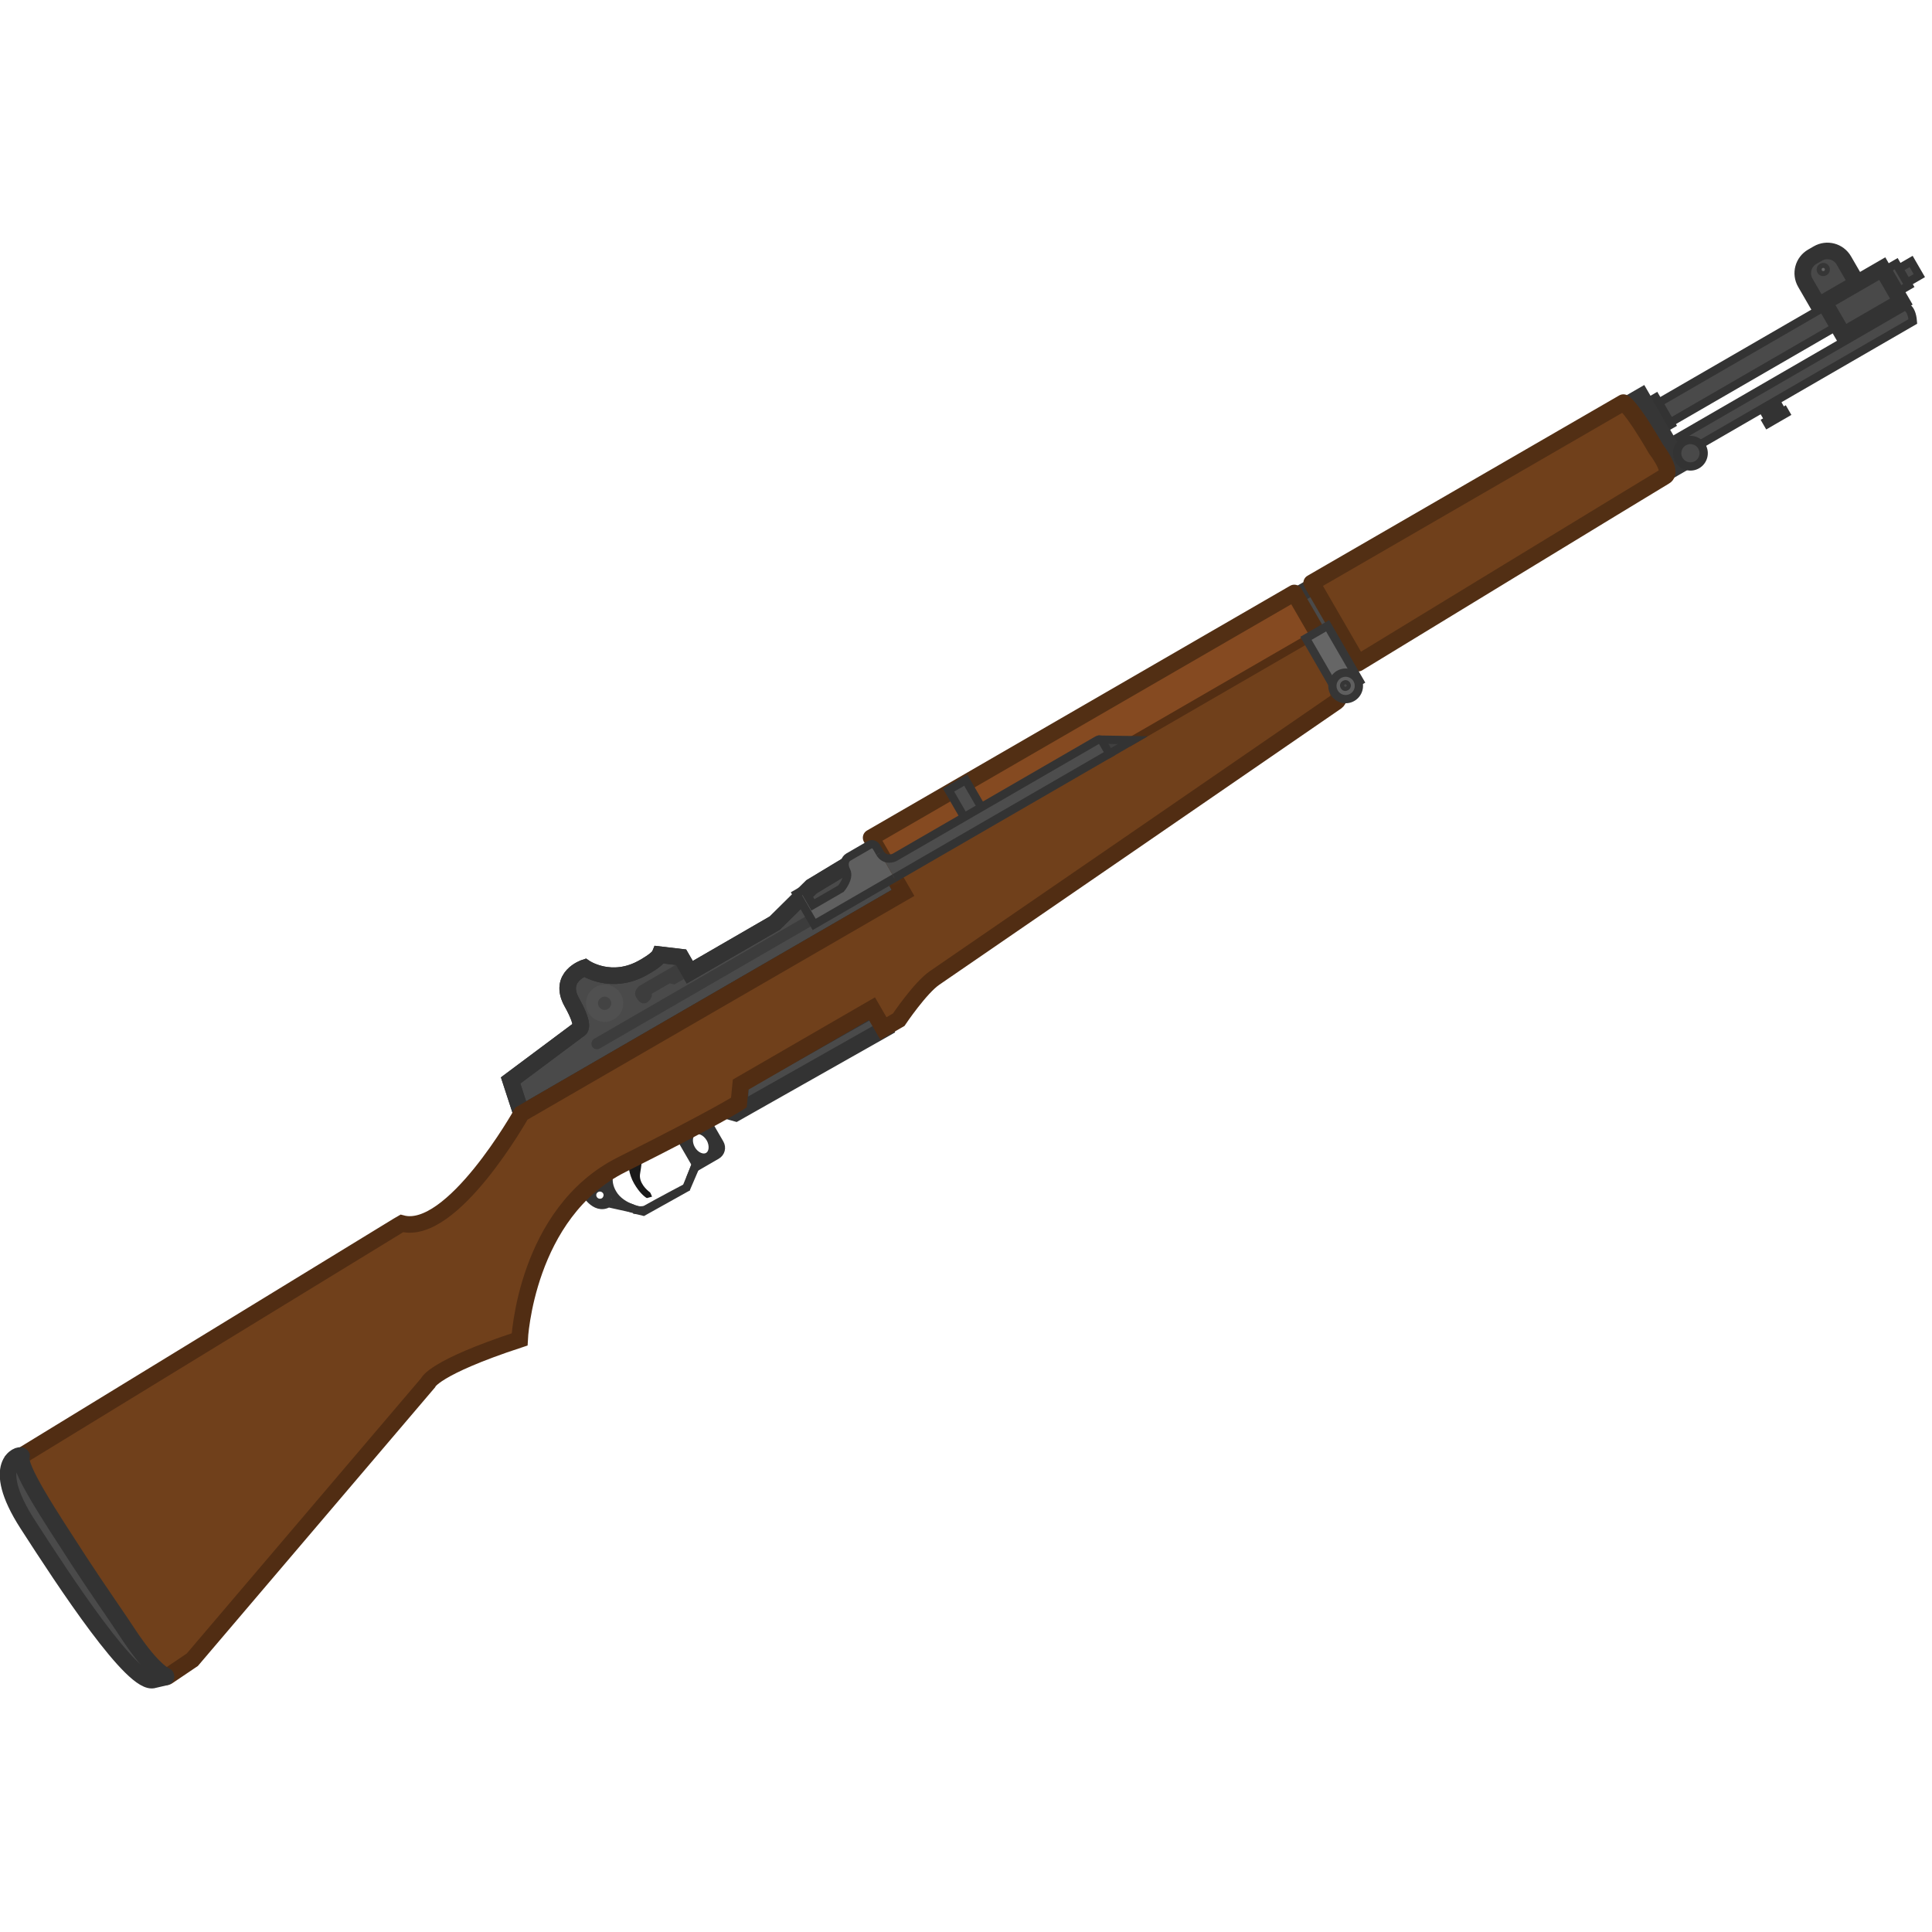 <?xml version="1.0" encoding="UTF-8" standalone="no"?>
<svg
   id="Gray_bits"
   data-name="Gray bits"
   viewBox="0 0 110 110"
   version="1.1"
   sodipodi:docname="eipis_garand_v3.svg"
   inkscape:version="1.1.2 (0a00cf5339, 2022-02-04)"
   xml:space="preserve"
   width="110"
   height="110"
   xmlns:inkscape="http://www.inkscape.org/namespaces/inkscape"
   xmlns:sodipodi="http://sodipodi.sourceforge.net/DTD/sodipodi-0.dtd"
   xmlns="http://www.w3.org/2000/svg"
   xmlns:svg="http://www.w3.org/2000/svg"><sodipodi:namedview
     id="namedview2"
     pagecolor="#505050"
     bordercolor="#000000"
     borderopacity="0.25"
     inkscape:showpageshadow="2"
     inkscape:pageopacity="0"
     inkscape:pagecheckerboard="true"
     inkscape:deskcolor="#d1d1d1"
     inkscape:zoom="8"
     inkscape:cx="61.125"
     inkscape:cy="49.875"
     inkscape:window-width="2560"
     inkscape:window-height="1372"
     inkscape:window-x="0"
     inkscape:window-y="0"
     inkscape:window-maximized="1"
     inkscape:current-layer="Gray_bits"
     inkscape:pageshadow="0"
     showgrid="false" /><defs
     id="defs1"><style
       id="style1">
      .cls-1 {
        fill: #1c1c1c;
      }

      .cls-2 {
        fill: #363636;
      }

      .cls-3 {
        fill: #3f3f3f;
      }

      .cls-4 {
        fill: #525252;
      }

      .cls-5 {
        fill: #282828;
      }

      .cls-6 {
        fill: #7d461f;
      }

      .cls-6, .cls-7, .cls-8, .cls-9, .cls-10, .cls-11, .cls-12, .cls-13, .cls-14, .cls-15, .cls-16, .cls-17, .cls-18, .cls-19, .cls-20, .cls-21 {
        stroke-miterlimit: 10;
      }

      .cls-6, .cls-7, .cls-15, .cls-16, .cls-17, .cls-18, .cls-19, .cls-20 {
        stroke-width: 4px;
      }

      .cls-6, .cls-7, .cls-18, .cls-21 {
        stroke: #512d13;
      }

      .cls-7 {
        fill: #854a21;
      }

      .cls-8 {
        fill: #404040;
      }

      .cls-8, .cls-9, .cls-10, .cls-11, .cls-12, .cls-13, .cls-14, .cls-21 {
        stroke-width: 2px;
      }

      .cls-8, .cls-9, .cls-12, .cls-14, .cls-15, .cls-20 {
        stroke: #333;
      }

      .cls-9 {
        fill: #292929;
      }

      .cls-10, .cls-11, .cls-13, .cls-16, .cls-17, .cls-19 {
        stroke: #363636;
      }

      .cls-10, .cls-15, .cls-16 {
        fill: #4a4a4a;
      }

      .cls-11, .cls-17 {
        fill: #666;
      }

      .cls-12 {
        fill: #4d4d4d;
      }

      .cls-13, .cls-14, .cls-19 {
        fill: #5f5f5f;
      }

      .cls-18 {
        fill: #70401b;
      }

      .cls-20 {
        fill: #494949;
      }

      .cls-21 {
        fill: none;
      }
    </style><style
       id="style1-1">
      .cls-1 {
        fill: #171717;
      }

      .cls-2 {
        fill: #1a1a1a;
      }

      .cls-3 {
        fill: #505050;
        stroke-width: 1.5px;
      }

      .cls-3, .cls-4, .cls-5, .cls-6, .cls-7 {
        stroke-linecap: round;
        stroke-linejoin: round;
      }

      .cls-3, .cls-4, .cls-5, .cls-7 {
        stroke: #171717;
      }

      .cls-4 {
        fill: #3c3c3c;
      }

      .cls-4, .cls-5, .cls-6, .cls-7 {
        stroke-width: 3px;
      }

      .cls-5 {
        fill: #434343;
      }

      .cls-6 {
        fill: #7d521b;
        stroke: #261a08;
      }

      .cls-7 {
        fill: none;
      }
    </style><inkscape:path-effect
       effect="fillet_chamfer"
       id="path-effect5681"
       is_visible="true"
       lpeversion="1"
       nodesatellites_param="F,0,0,1,0,0.13,0,1 @ F,0,0,1,0,0.403,0,1 @ F,0,0,1,0,0.403,0,1 @ F,0,1,1,0,0.13,0,1"
       unit="px"
       method="auto"
       mode="F"
       radius="0"
       chamfer_steps="1"
       flexible="false"
       use_knot_distance="true"
       apply_no_radius="true"
       apply_with_radius="true"
       only_selected="false"
       hide_knots="false"
       satellites_param="" /><inkscape:path-effect
       effect="fillet_chamfer"
       id="path-effect5679"
       is_visible="true"
       lpeversion="1"
       nodesatellites_param="F,0,0,1,0,0,0,1 @ F,0,0,1,0,0,0,1 @ F,0,0,1,0,0,0,1 @ F,0,0,1,0,0.308,0,1 @ F,0,1,1,0,0.308,0,1 @ F,0,0,1,0,0,0,1"
       unit="px"
       method="auto"
       mode="F"
       radius="0"
       chamfer_steps="1"
       flexible="false"
       use_knot_distance="true"
       apply_no_radius="true"
       apply_with_radius="true"
       only_selected="false"
       hide_knots="false"
       satellites_param="" /><inkscape:path-effect
       effect="fillet_chamfer"
       id="path-effect5009"
       is_visible="true"
       lpeversion="1"
       nodesatellites_param="F,0,1,1,0,0.223,0,1 @ F,0,0,1,0,0.223,0,1 @ F,0,0,1,0,0,0,1 @ F,0,0,1,0,0,0,1"
       unit="px"
       method="auto"
       mode="F"
       radius="0"
       chamfer_steps="1"
       flexible="false"
       use_knot_distance="true"
       apply_no_radius="true"
       apply_with_radius="true"
       only_selected="false"
       hide_knots="false"
       satellites_param="" /><inkscape:path-effect
       effect="fillet_chamfer"
       id="path-effect3009"
       is_visible="true"
       lpeversion="1"
       nodesatellites_param="F,0,0,1,0,0,0,1 @ F,0,1,1,0,0.013,0,1 @ F,0,0,1,0,0.032,0,1 @ F,0,0,1,0,0.032,0,1 @ F,0,0,1,0,0.013,0,1 @ F,0,0,1,0,0,0,1 @ F,0,0,1,0,0,0,1 @ F,0,0,1,0,0,0,1 @ F,0,0,1,0,0,0,1"
       unit="px"
       method="auto"
       mode="F"
       radius="0"
       chamfer_steps="1"
       flexible="false"
       use_knot_distance="true"
       apply_no_radius="true"
       apply_with_radius="true"
       only_selected="false"
       hide_knots="false"
       satellites_param="" /></defs><g
     id="g3465"
     transform="matrix(0.102,-0.059,0.059,0.102,-10.806,65.885)"><g
       id="Lower_grays"
       data-name="Lower grays"><g
         id="g144"><polygon
           id="polygon136"
           class="cls-15"
           points="358.58,225.14 371.22,215.71 368.72,217.25 " /><path
           id="path138"
           class="cls-16"
           d="m 333.12,222.25 -8.25,-9.44 c 0.5,0.6 7.65,8.94 8.25,9.44 z" /><path
           id="path140"
           class="cls-15"
           d="m 333.12,222.25 2.2,2.1 24.632,0.371 c 0,0 -17.432,-0.671 -22.332,-0.671 -1.5,0.1 -3,-0.6 -4.5,-1.8 z"
           sodipodi:nodetypes="ccccc" /><path
           id="path142"
           class="cls-9"
           d="m 310.22,194.45 5.4,7 c 0,0 -0.5,10.9 7.1,10.9 l 8.837,8.095 c -2.6,-2.9 -4.737,-6.995 -4.737,-11.095 -0.1,-7.2 4.5,-9.9 4.5,-9.9 l 0.9,-2.5 h 36.5 v 20.3 l -1.5,1.2 h 12.4 c 2.3,0 4.1,-1.8 4.1,-4.1 v -12.5 h 8.2 v -6.3 z m 11.5,16.2 c -2.5,0.4 -4.7,-1.8 -4.3,-4.3 0.2,-1.6 1.5,-2.9 3.1,-3.1 2.5,-0.4 4.7,1.8 4.3,4.3 -0.2,1.5 -1.5,2.8 -3.1,3.1 z m 54,6.3 c -2.9,0 -5.3,-3.2 -5.3,-7.1 0,-3.9 2.4,-7.1 5.3,-7.1 2.9,0 5.3,3.2 5.3,7.1 0,3.9 -2.4,7.1 -5.3,7.1 z"
           style="fill:#666666;fill-opacity:1;stroke-width:4;stroke-dasharray:none"
           sodipodi:nodetypes="ccccccccccssccccccccccsssss" /></g><path
         id="path146"
         class="cls-2"
         d="m 342.42,198.15 c -0.4,0 -0.8,0.3 -1,0.7 -0.9,1.6 -3.2,6.3 -3.2,11.5 0,5.2 1.2,8 1.6,8.8 0.1,0.2 0.2,0.3 0.3,0.4 l 2.443,0.628 0.2,-1.8 c 0,-0.2 0,-0.5 -0.1,-0.7 -0.6,-1.3 -2.5,-6.7 0.6,-10.2 2.1,-2.4 3.857,-5.328 6.257,-7.428 1,-0.8 0.3,-2.4 -1,-2.3 z"
         sodipodi:nodetypes="ccsscccccccc" /><polygon
         id="polygon148"
         class="cls-15"
         points="480.12,195.15 406.72,194.45 402.62,201.05 393.62,201.25 397.72,205.45 480.02,206.25 "
         style="stroke-width:8;stroke-dasharray:none" /><rect
         id="rect150"
         class="cls-16"
         x="754.72"
         y="124.75"
         width="12.9"
         height="40.1"
         style="stroke-width:8;stroke-dasharray:none" /></g><g
       id="Sight"><path
         id="path163"
         class="cls-15"
         d="m 308.02,153.85 3.5,-16.5 40.9,-4.8 c 0,0 3.4,1.3 3.6,-13 0.2,-14.3 13.8,-11.4 13.8,-11.4 0,0 6.7,14.1 24.8,14.1 0,0 7.6,0.2 9.7,-1.4 l 8.3,6.2 v 8.4 h 47.5 l 24.1,-6.3 36.8,-0.7 v 25.4 h -213"
         style="stroke-width:8;stroke-dasharray:none" /><path
         id="rect165"
         class="cls-4"
         d="m 356.52,140.15 h 122.6 c 1.5,0 2.7,1.2 2.7,2.7 v 0 c 0,1.5 -1.2,2.7 -2.7,2.7 h -122.6 c -1.5,0 -2.7,-1.2 -2.7,-2.7 v 0 c 0.1,-1.5 1.3,-2.7 2.7,-2.7 z"
         style="stroke:none" /><path
         id="path167"
         class="cls-1"
         d="m 410.62,128.95 h -22.3 c 0,0 -4.2,0.4 -4.2,4.2 0,3.8 1.9,4.6 3.3,4.6 1.4,0 4,-1.2 4,-2.5 h 10.1 l 1.8,1.6 h 7.2 v -7.9 z"
         style="fill:#3d3d3d;fill-opacity:1" /><circle
         id="circle169"
         class="cls-3"
         cx="369.501"
         cy="127.817"
         r="9"
         style="stroke:none;stroke-width:4;stroke-dasharray:none" /><circle
         id="circle171"
         class="cls-5"
         cx="369.501"
         cy="127.817"
         r="3.2"
         style="stroke:none" /><path
         id="path2"
         class="cls-15"
         d="m 308.02,153.85 3.5,-16.5 40.9,-4.8 c 0,0 3.4,1.3 3.6,-13 0.2,-14.3 13.8,-11.4 13.8,-11.4 0,0 6.7,14.1 24.8,14.1 0,0 7.6,0.2 9.7,-1.4 l 8.3,6.2 v 8.4 h 47.5 l 24.1,-6.3 36.8,-0.7 v 25.4 h -213"
         style="fill:none;stroke-width:8;stroke-dasharray:none" /></g><g
       id="Barel"><polygon
         id="polygon174"
         class="cls-15"
         points="948.92,143.75 949.92,128.75 955.72,128.75 955.72,143.75 " /><rect
         class="cls-15"
         x="997.51"
         y="158.56"
         width="7.62"
         height="4.2"
         id="rect1" /><path
         id="rect176"
         class="cls-20"
         d="m 1055.22,107.75 h 3.1 c 5.1,0 9.2,4.1 9.2,9.2 v 16.6 c 0,5.1 -4.1,9.2 -9.2,9.2 h -3.1 c -5.1,0 -9.2,-4.1 -9.2,-9.2 v -16.6 c 0,-5.1 4.1,-9.2 9.2,-9.2 z"
         style="stroke-width:8;stroke-dasharray:none" /><rect
         class="cls-15"
         x="996.17"
         y="165.45"
         width="10.04"
         height="1.4"
         id="rect2" /><path
         id="path178"
         class="cls-15"
         d="m 948.92,150.876 h 132.7 c 0,0 3.2,1.574 0,8.274 h -133.6 z"
         sodipodi:nodetypes="ccccc"
         style="stroke-width:4;stroke-dasharray:none" /><polygon
         id="polygon180"
         class="cls-16"
         points="936.22,162.75 939.22,124.75 949.92,124.75 949.92,162.75 "
         style="stroke-width:8;stroke-dasharray:none" /><polygon
         id="polygon182"
         class="cls-15"
         points="1086.62,141.55 1087.92,133.65 1095.42,133.65 1095.42,141.55 " /><polygon
         id="polygon184"
         class="cls-15"
         points="1080.62,143.15 1081.62,130.95 1088.62,130.95 1088.62,143.15 " /><rect
         id="rect186"
         class="cls-15"
         x="955.72"
         y="131.65"
         width="125.7"
         height="11.1" /><rect
         id="rect188"
         class="cls-20"
         x="1049.22"
         y="129.65"
         width="32.4"
         height="18.4"
         style="stroke-width:8;stroke-dasharray:none" /><circle
         id="circle190"
         class="cls-17"
         cx="1056.72"
         cy="115.75"
         r="1.2" /><circle
         id="circle194"
         class="cls-20"
         cx="956.72"
         cy="160.45"
         r="6.4" /></g><g
       id="Brown_bits"
       data-name="Brown bits"><path
         id="path197"
         class="cls-18"
         d="m 521.02,144.8 v 9.05 h -213 c 0,0 -58.7,34.8 -76.6,17 h -2.2 l -216.2,5.3 v 67 c 0,62 10.8,60.5 10.8,60.5 l 14.4,-1 165.6,-58.8 c 0,0 5.5,-5.1 48.8,4 0,0 33.1,-51.5 84.9,-48.4 51.8,3.1 64.1,2.4 64.1,2.4 l 5.1,-7.1 h 73.3 v 11.1 h 8.5 c 0,0 16.8,-8.2 25.2,-8.8 8.4,-0.6 216.4,-16.8 234.8,-18.3 0.8,-0.1 1.5,-0.5 2,-1.2 l 6.3,-10.8 c 0.3,-0.4 0.4,-0.9 0.4,-1.4 v -19.8"
         style="stroke-width:8;stroke-dasharray:none" /><path
         id="path197-2"
         data-name="path197"
         class="cls-7"
         d="m 757.22,145.55 v -22.5 h -236.2 v 21.75"
         style="fill:#854a21;fill-opacity:1;stroke:#522f14;stroke-width:8;stroke-dasharray:none;stroke-opacity:1" /><path
         id="path199"
         class="cls-6"
         d="m 766.92,123.05 h 174 c 0,0 2.4,3 2.4,27.4 0,0 1.9,13.5 -2.9,13.5 -4.8,0 -173.5,3.9 -173.5,3.9 z"
         style="fill:#70401b;fill-opacity:1;stroke:#522f14;stroke-width:8;stroke-dasharray:none;stroke-opacity:1" /><line
         class="cls-21"
         x1="754.32"
         y1="145.55"
         x2="651.32"
         y2="145.55"
         id="line2"
         style="stroke:#532e13;stroke-width:4;stroke-dasharray:none;stroke-opacity:1" /></g><g
       id="Gray_bits-2"
       data-name="Gray bits"><polyline
         class="cls-8"
         points="639.73 136.95 654.07 145.55 639.73 145.55"
         id="polyline2"
         style="stroke-width:4;stroke-dasharray:none" /><path
         id="path202"
         class="cls-15"
         d="m 16.12,176.05 c 0,-1.6 -15.6,-4.8 -14,29.8 1.6,33.4 5,94.1 15.2,95.9 l 5.6,1.7 c 0.2,0.1 0.4,-0.2 0.3,-0.4 -1.3,-1.8 -4.5,-8.3 -5.6,-27.5 -0.5,-9.3 -1.9,-24.5 -2.8,-41 -1.4,-27.6 -3.1,-54.9 1.3,-58.5 z"
         style="stroke-width:8;stroke-dasharray:none" /><rect
         id="rect204"
         class="cls-12"
         x="564.92"
         y="121.85"
         width="9.6"
         height="18.6"
         style="stroke-width:4;stroke-dasharray:none" /><rect
         id="rect152"
         class="cls-11"
         x="751.12"
         y="144.85"
         width="12.1"
         height="30.9"
         style="stroke-width:4;stroke-dasharray:none" /><path
         id="path206"
         class="cls-14"
         d="m 521.02,145.55 h -44.8 v -17.1 h 4.2 v 8.6 h 15.7 c 0,0 6.3,-2.3 6.5,-6.1 0.2,-3.8 2.5,-5.3 4.2,-5.3 h 11.8 c 0,0 2.4,-0.1 2.4,2.9 v 3"
         style="stroke-width:4;stroke-dasharray:none" /><path
         id="path206-2"
         data-name="path206"
         class="cls-12"
         d="m 521.02,131.55 c 0,5 4.9,5.4 4.9,5.4 h 113.44 c 0.92,0 1.66,0.74 1.66,1.66 v 6.94 c 0,0 -120,0 -120,0"
         style="stroke-width:4;stroke-dasharray:none" /><circle
         id="circle156"
         class="cls-13"
         cx="756.22"
         cy="174.35"
         r="6.4"
         style="stroke-width:4;stroke-dasharray:none" /><circle
         id="circle158"
         class="cls-10"
         cx="756.22"
         cy="174.15"
         r="1.6" /></g></g></svg>

